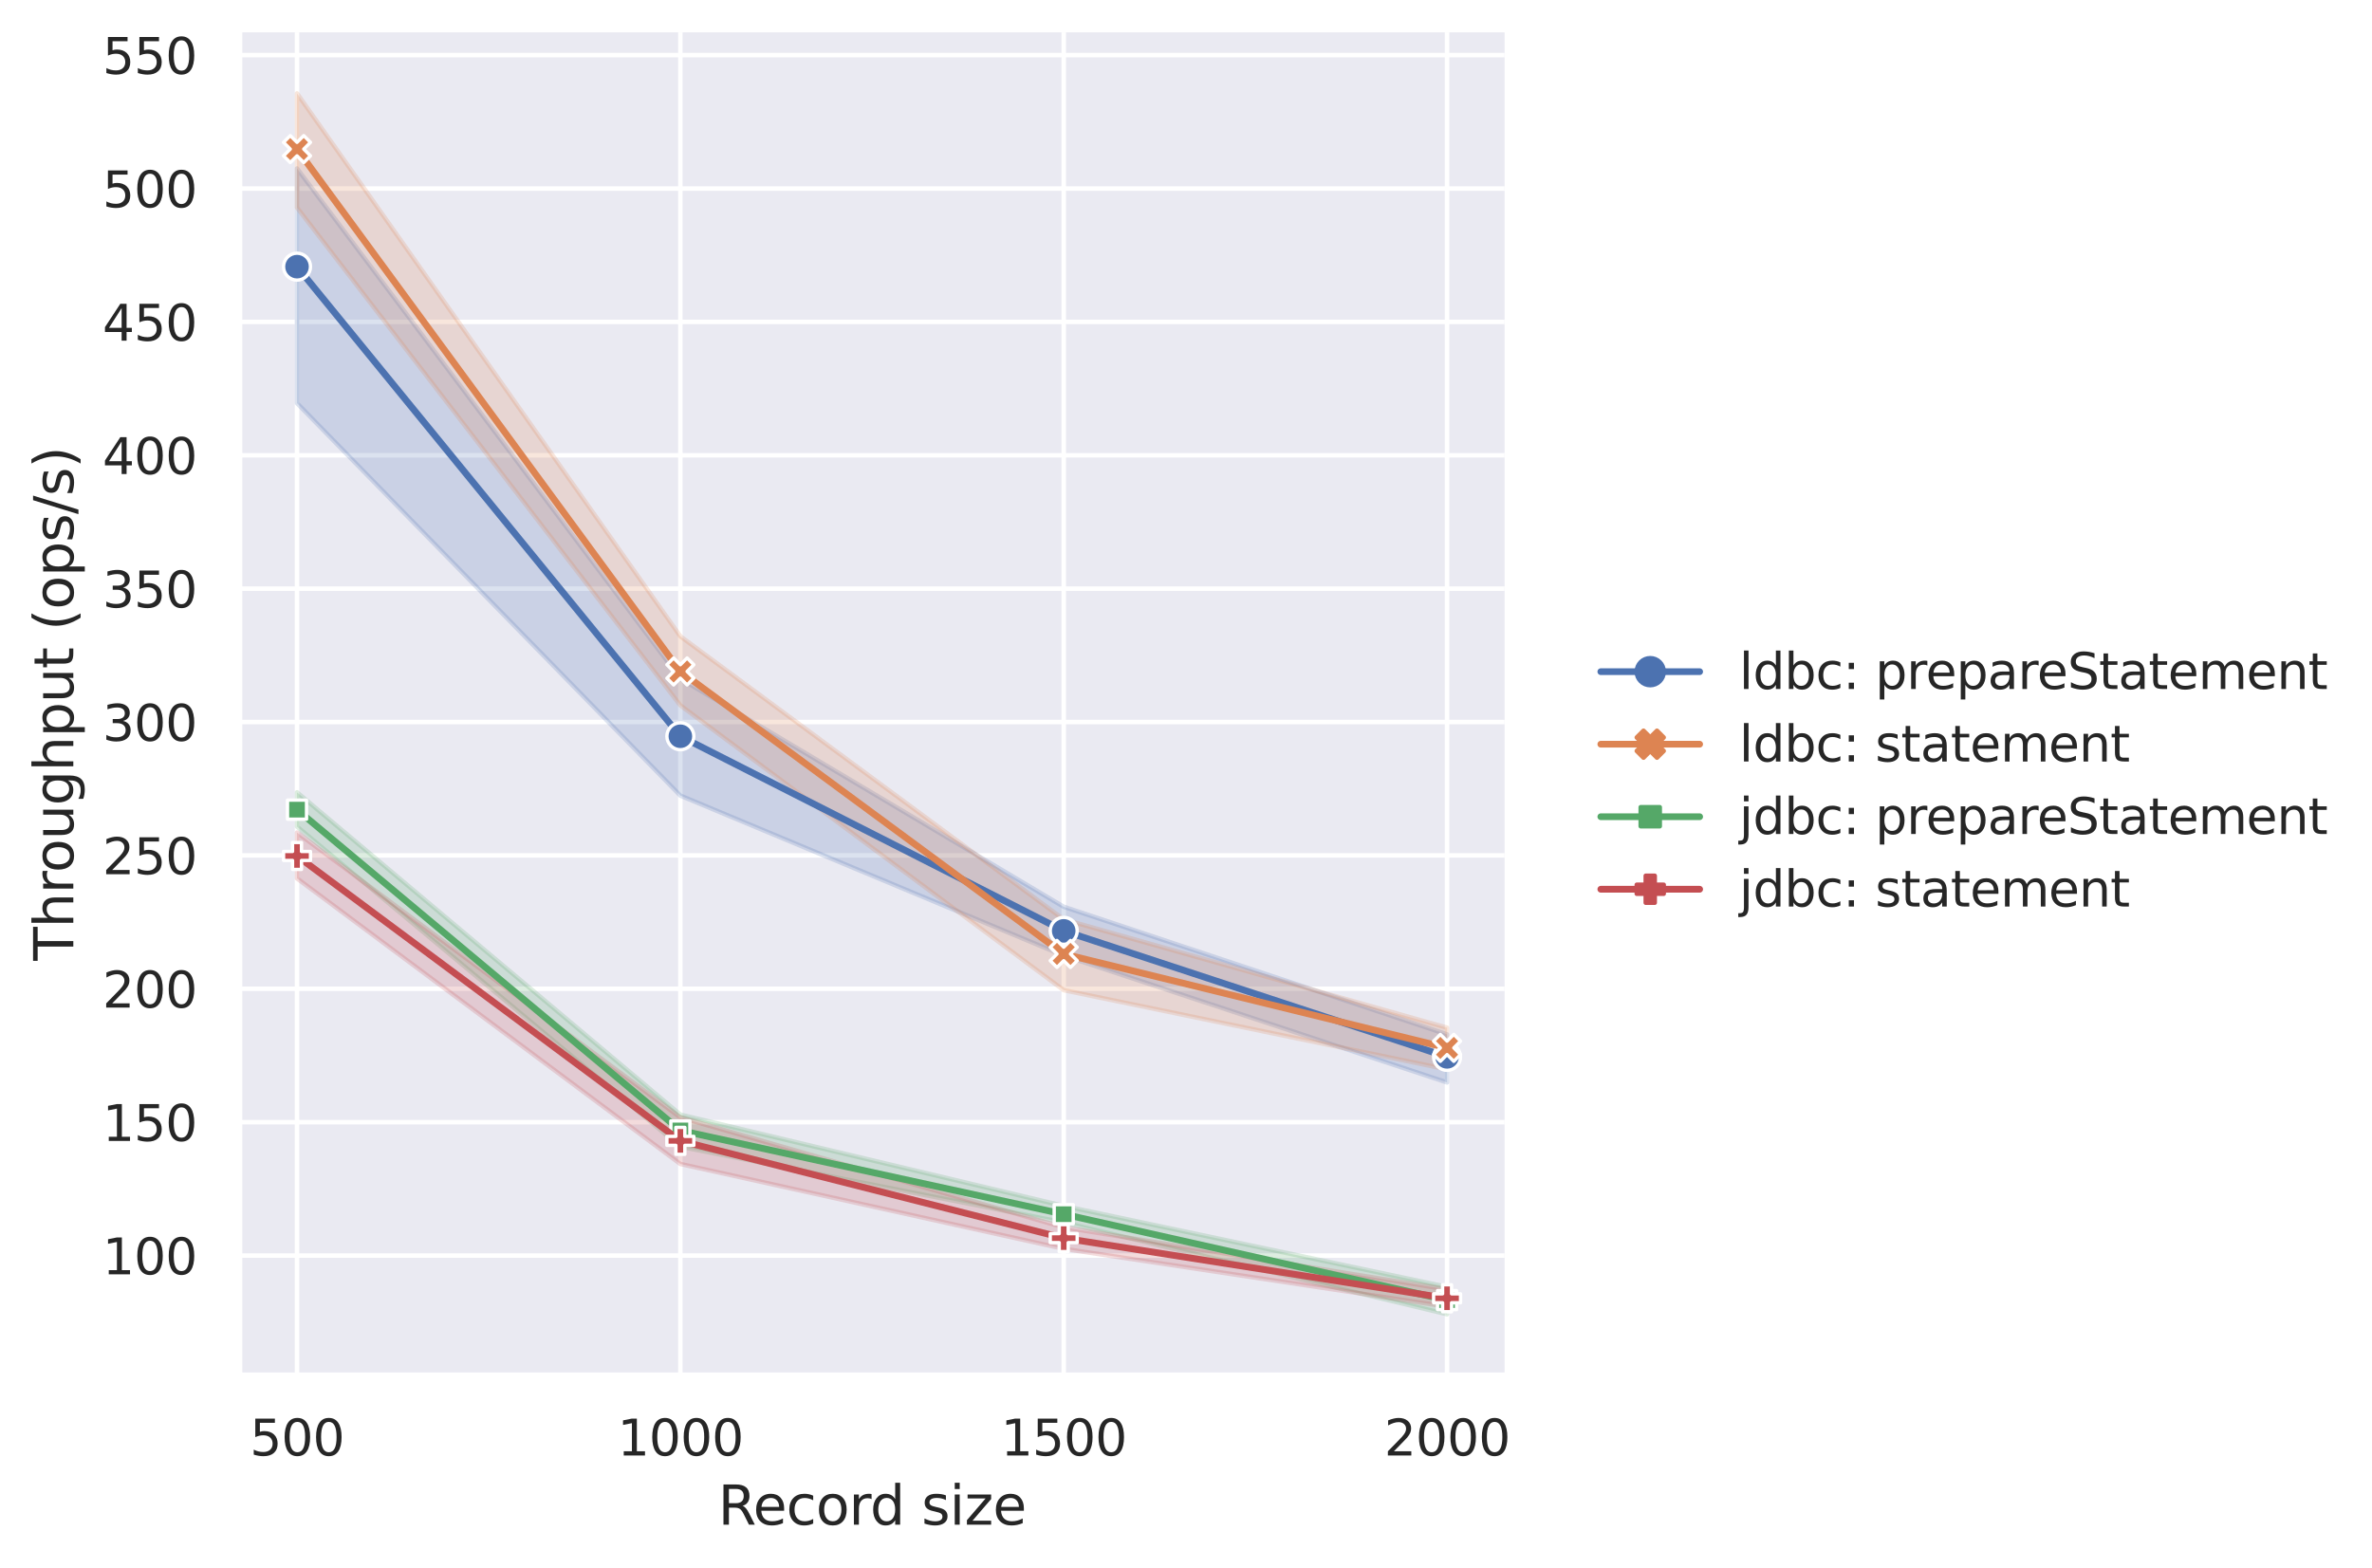 <?xml version="1.0" encoding="utf-8" standalone="no"?>
<!DOCTYPE svg PUBLIC "-//W3C//DTD SVG 1.1//EN"
  "http://www.w3.org/Graphics/SVG/1.1/DTD/svg11.dtd">
<svg xmlns:xlink="http://www.w3.org/1999/xlink" width="527.96pt" height="349.14pt" viewBox="0 0 527.96 349.14" xmlns="http://www.w3.org/2000/svg" version="1.1">
 <defs>
  <style type="text/css">*{stroke-linejoin: round; stroke-linecap: butt}</style>
 </defs>
 <g id="figure_1">
  <g id="patch_1">
   <path d="M 0 349.14 
L 527.96 349.14 
L 527.96 0 
L 0 0 
z
" style="fill: #ffffff"/>
  </g>
  <g id="axes_1">
   <g id="patch_2">
    <path d="M 53.31 306.18 
L 334.887 306.18 
L 334.887 7.2 
L 53.31 7.2 
z
" style="fill: #eaeaf2"/>
   </g>
   <g id="matplotlib.axis_1">
    <g id="xtick_1">
     <g id="line2d_1">
      <path d="M 66.109 306.18 
L 66.109 7.2 
" clip-path="url(#p0c33e443a7)" style="fill: none; stroke: #ffffff; stroke-linecap: round"/>
     </g>
     <g id="text_1">
      <!-- 500 -->
      <g style="fill: #262626" transform="translate(55.611 324.038) scale(0.11 -0.11)">
       <defs>
        <path id="DejaVuSans-35" d="M 691 4666 
L 3169 4666 
L 3169 4134 
L 1269 4134 
L 1269 2991 
Q 1406 3038 1543 3061 
Q 1681 3084 1819 3084 
Q 2600 3084 3056 2656 
Q 3513 2228 3513 1497 
Q 3513 744 3044 326 
Q 2575 -91 1722 -91 
Q 1428 -91 1123 -41 
Q 819 9 494 109 
L 494 744 
Q 775 591 1075 516 
Q 1375 441 1709 441 
Q 2250 441 2565 725 
Q 2881 1009 2881 1497 
Q 2881 1984 2565 2268 
Q 2250 2553 1709 2553 
Q 1456 2553 1204 2497 
Q 953 2441 691 2322 
L 691 4666 
z
" transform="scale(0.016)"/>
        <path id="DejaVuSans-30" d="M 2034 4250 
Q 1547 4250 1301 3770 
Q 1056 3291 1056 2328 
Q 1056 1369 1301 889 
Q 1547 409 2034 409 
Q 2525 409 2770 889 
Q 3016 1369 3016 2328 
Q 3016 3291 2770 3770 
Q 2525 4250 2034 4250 
z
M 2034 4750 
Q 2819 4750 3233 4129 
Q 3647 3509 3647 2328 
Q 3647 1150 3233 529 
Q 2819 -91 2034 -91 
Q 1250 -91 836 529 
Q 422 1150 422 2328 
Q 422 3509 836 4129 
Q 1250 4750 2034 4750 
z
" transform="scale(0.016)"/>
       </defs>
       <use xlink:href="#DejaVuSans-35"/>
       <use xlink:href="#DejaVuSans-30" transform="translate(63.623 0)"/>
       <use xlink:href="#DejaVuSans-30" transform="translate(127.246 0)"/>
      </g>
     </g>
    </g>
    <g id="xtick_2">
     <g id="line2d_2">
      <path d="M 151.435 306.18 
L 151.435 7.2 
" clip-path="url(#p0c33e443a7)" style="fill: none; stroke: #ffffff; stroke-linecap: round"/>
     </g>
     <g id="text_2">
      <!-- 1000 -->
      <g style="fill: #262626" transform="translate(137.438 324.038) scale(0.11 -0.11)">
       <defs>
        <path id="DejaVuSans-31" d="M 794 531 
L 1825 531 
L 1825 4091 
L 703 3866 
L 703 4441 
L 1819 4666 
L 2450 4666 
L 2450 531 
L 3481 531 
L 3481 0 
L 794 0 
L 794 531 
z
" transform="scale(0.016)"/>
       </defs>
       <use xlink:href="#DejaVuSans-31"/>
       <use xlink:href="#DejaVuSans-30" transform="translate(63.623 0)"/>
       <use xlink:href="#DejaVuSans-30" transform="translate(127.246 0)"/>
       <use xlink:href="#DejaVuSans-30" transform="translate(190.869 0)"/>
      </g>
     </g>
    </g>
    <g id="xtick_3">
     <g id="line2d_3">
      <path d="M 236.762 306.18 
L 236.762 7.2 
" clip-path="url(#p0c33e443a7)" style="fill: none; stroke: #ffffff; stroke-linecap: round"/>
     </g>
     <g id="text_3">
      <!-- 1500 -->
      <g style="fill: #262626" transform="translate(222.764 324.038) scale(0.11 -0.11)">
       <use xlink:href="#DejaVuSans-31"/>
       <use xlink:href="#DejaVuSans-35" transform="translate(63.623 0)"/>
       <use xlink:href="#DejaVuSans-30" transform="translate(127.246 0)"/>
       <use xlink:href="#DejaVuSans-30" transform="translate(190.869 0)"/>
      </g>
     </g>
    </g>
    <g id="xtick_4">
     <g id="line2d_4">
      <path d="M 322.088 306.18 
L 322.088 7.2 
" clip-path="url(#p0c33e443a7)" style="fill: none; stroke: #ffffff; stroke-linecap: round"/>
     </g>
     <g id="text_4">
      <!-- 2000 -->
      <g style="fill: #262626" transform="translate(308.091 324.038) scale(0.11 -0.11)">
       <defs>
        <path id="DejaVuSans-32" d="M 1228 531 
L 3431 531 
L 3431 0 
L 469 0 
L 469 531 
Q 828 903 1448 1529 
Q 2069 2156 2228 2338 
Q 2531 2678 2651 2914 
Q 2772 3150 2772 3378 
Q 2772 3750 2511 3984 
Q 2250 4219 1831 4219 
Q 1534 4219 1204 4116 
Q 875 4013 500 3803 
L 500 4441 
Q 881 4594 1212 4672 
Q 1544 4750 1819 4750 
Q 2544 4750 2975 4387 
Q 3406 4025 3406 3419 
Q 3406 3131 3298 2873 
Q 3191 2616 2906 2266 
Q 2828 2175 2409 1742 
Q 1991 1309 1228 531 
z
" transform="scale(0.016)"/>
       </defs>
       <use xlink:href="#DejaVuSans-32"/>
       <use xlink:href="#DejaVuSans-30" transform="translate(63.623 0)"/>
       <use xlink:href="#DejaVuSans-30" transform="translate(127.246 0)"/>
       <use xlink:href="#DejaVuSans-30" transform="translate(190.869 0)"/>
      </g>
     </g>
    </g>
    <g id="text_5">
     <!-- Record size -->
     <g style="fill: #262626" transform="translate(159.826 339.444) scale(0.12 -0.12)">
      <defs>
       <path id="DejaVuSans-52" d="M 2841 2188 
Q 3044 2119 3236 1894 
Q 3428 1669 3622 1275 
L 4263 0 
L 3584 0 
L 2988 1197 
Q 2756 1666 2539 1819 
Q 2322 1972 1947 1972 
L 1259 1972 
L 1259 0 
L 628 0 
L 628 4666 
L 2053 4666 
Q 2853 4666 3247 4331 
Q 3641 3997 3641 3322 
Q 3641 2881 3436 2590 
Q 3231 2300 2841 2188 
z
M 1259 4147 
L 1259 2491 
L 2053 2491 
Q 2509 2491 2742 2702 
Q 2975 2913 2975 3322 
Q 2975 3731 2742 3939 
Q 2509 4147 2053 4147 
L 1259 4147 
z
" transform="scale(0.016)"/>
       <path id="DejaVuSans-65" d="M 3597 1894 
L 3597 1613 
L 953 1613 
Q 991 1019 1311 708 
Q 1631 397 2203 397 
Q 2534 397 2845 478 
Q 3156 559 3463 722 
L 3463 178 
Q 3153 47 2828 -22 
Q 2503 -91 2169 -91 
Q 1331 -91 842 396 
Q 353 884 353 1716 
Q 353 2575 817 3079 
Q 1281 3584 2069 3584 
Q 2775 3584 3186 3129 
Q 3597 2675 3597 1894 
z
M 3022 2063 
Q 3016 2534 2758 2815 
Q 2500 3097 2075 3097 
Q 1594 3097 1305 2825 
Q 1016 2553 972 2059 
L 3022 2063 
z
" transform="scale(0.016)"/>
       <path id="DejaVuSans-63" d="M 3122 3366 
L 3122 2828 
Q 2878 2963 2633 3030 
Q 2388 3097 2138 3097 
Q 1578 3097 1268 2742 
Q 959 2388 959 1747 
Q 959 1106 1268 751 
Q 1578 397 2138 397 
Q 2388 397 2633 464 
Q 2878 531 3122 666 
L 3122 134 
Q 2881 22 2623 -34 
Q 2366 -91 2075 -91 
Q 1284 -91 818 406 
Q 353 903 353 1747 
Q 353 2603 823 3093 
Q 1294 3584 2113 3584 
Q 2378 3584 2631 3529 
Q 2884 3475 3122 3366 
z
" transform="scale(0.016)"/>
       <path id="DejaVuSans-6f" d="M 1959 3097 
Q 1497 3097 1228 2736 
Q 959 2375 959 1747 
Q 959 1119 1226 758 
Q 1494 397 1959 397 
Q 2419 397 2687 759 
Q 2956 1122 2956 1747 
Q 2956 2369 2687 2733 
Q 2419 3097 1959 3097 
z
M 1959 3584 
Q 2709 3584 3137 3096 
Q 3566 2609 3566 1747 
Q 3566 888 3137 398 
Q 2709 -91 1959 -91 
Q 1206 -91 779 398 
Q 353 888 353 1747 
Q 353 2609 779 3096 
Q 1206 3584 1959 3584 
z
" transform="scale(0.016)"/>
       <path id="DejaVuSans-72" d="M 2631 2963 
Q 2534 3019 2420 3045 
Q 2306 3072 2169 3072 
Q 1681 3072 1420 2755 
Q 1159 2438 1159 1844 
L 1159 0 
L 581 0 
L 581 3500 
L 1159 3500 
L 1159 2956 
Q 1341 3275 1631 3429 
Q 1922 3584 2338 3584 
Q 2397 3584 2469 3576 
Q 2541 3569 2628 3553 
L 2631 2963 
z
" transform="scale(0.016)"/>
       <path id="DejaVuSans-64" d="M 2906 2969 
L 2906 4863 
L 3481 4863 
L 3481 0 
L 2906 0 
L 2906 525 
Q 2725 213 2448 61 
Q 2172 -91 1784 -91 
Q 1150 -91 751 415 
Q 353 922 353 1747 
Q 353 2572 751 3078 
Q 1150 3584 1784 3584 
Q 2172 3584 2448 3432 
Q 2725 3281 2906 2969 
z
M 947 1747 
Q 947 1113 1208 752 
Q 1469 391 1925 391 
Q 2381 391 2643 752 
Q 2906 1113 2906 1747 
Q 2906 2381 2643 2742 
Q 2381 3103 1925 3103 
Q 1469 3103 1208 2742 
Q 947 2381 947 1747 
z
" transform="scale(0.016)"/>
       <path id="DejaVuSans-20" transform="scale(0.016)"/>
       <path id="DejaVuSans-73" d="M 2834 3397 
L 2834 2853 
Q 2591 2978 2328 3040 
Q 2066 3103 1784 3103 
Q 1356 3103 1142 2972 
Q 928 2841 928 2578 
Q 928 2378 1081 2264 
Q 1234 2150 1697 2047 
L 1894 2003 
Q 2506 1872 2764 1633 
Q 3022 1394 3022 966 
Q 3022 478 2636 193 
Q 2250 -91 1575 -91 
Q 1294 -91 989 -36 
Q 684 19 347 128 
L 347 722 
Q 666 556 975 473 
Q 1284 391 1588 391 
Q 1994 391 2212 530 
Q 2431 669 2431 922 
Q 2431 1156 2273 1281 
Q 2116 1406 1581 1522 
L 1381 1569 
Q 847 1681 609 1914 
Q 372 2147 372 2553 
Q 372 3047 722 3315 
Q 1072 3584 1716 3584 
Q 2034 3584 2315 3537 
Q 2597 3491 2834 3397 
z
" transform="scale(0.016)"/>
       <path id="DejaVuSans-69" d="M 603 3500 
L 1178 3500 
L 1178 0 
L 603 0 
L 603 3500 
z
M 603 4863 
L 1178 4863 
L 1178 4134 
L 603 4134 
L 603 4863 
z
" transform="scale(0.016)"/>
       <path id="DejaVuSans-7a" d="M 353 3500 
L 3084 3500 
L 3084 2975 
L 922 459 
L 3084 459 
L 3084 0 
L 275 0 
L 275 525 
L 2438 3041 
L 353 3041 
L 353 3500 
z
" transform="scale(0.016)"/>
      </defs>
      <use xlink:href="#DejaVuSans-52"/>
      <use xlink:href="#DejaVuSans-65" transform="translate(64.982 0)"/>
      <use xlink:href="#DejaVuSans-63" transform="translate(126.506 0)"/>
      <use xlink:href="#DejaVuSans-6f" transform="translate(181.486 0)"/>
      <use xlink:href="#DejaVuSans-72" transform="translate(242.668 0)"/>
      <use xlink:href="#DejaVuSans-64" transform="translate(282.031 0)"/>
      <use xlink:href="#DejaVuSans-20" transform="translate(345.508 0)"/>
      <use xlink:href="#DejaVuSans-73" transform="translate(377.295 0)"/>
      <use xlink:href="#DejaVuSans-69" transform="translate(429.395 0)"/>
      <use xlink:href="#DejaVuSans-7a" transform="translate(457.178 0)"/>
      <use xlink:href="#DejaVuSans-65" transform="translate(509.668 0)"/>
     </g>
    </g>
   </g>
   <g id="matplotlib.axis_2">
    <g id="ytick_1">
     <g id="line2d_5">
      <path d="M 53.31 279.528 
L 334.887 279.528 
" clip-path="url(#p0c33e443a7)" style="fill: none; stroke: #ffffff; stroke-linecap: round"/>
     </g>
     <g id="text_6">
      <!-- 100 -->
      <g style="fill: #262626" transform="translate(22.814 283.707) scale(0.11 -0.11)">
       <use xlink:href="#DejaVuSans-31"/>
       <use xlink:href="#DejaVuSans-30" transform="translate(63.623 0)"/>
       <use xlink:href="#DejaVuSans-30" transform="translate(127.246 0)"/>
      </g>
     </g>
    </g>
    <g id="ytick_2">
     <g id="line2d_6">
      <path d="M 53.31 249.833 
L 334.887 249.833 
" clip-path="url(#p0c33e443a7)" style="fill: none; stroke: #ffffff; stroke-linecap: round"/>
     </g>
     <g id="text_7">
      <!-- 150 -->
      <g style="fill: #262626" transform="translate(22.814 254.012) scale(0.11 -0.11)">
       <use xlink:href="#DejaVuSans-31"/>
       <use xlink:href="#DejaVuSans-35" transform="translate(63.623 0)"/>
       <use xlink:href="#DejaVuSans-30" transform="translate(127.246 0)"/>
      </g>
     </g>
    </g>
    <g id="ytick_3">
     <g id="line2d_7">
      <path d="M 53.31 220.138 
L 334.887 220.138 
" clip-path="url(#p0c33e443a7)" style="fill: none; stroke: #ffffff; stroke-linecap: round"/>
     </g>
     <g id="text_8">
      <!-- 200 -->
      <g style="fill: #262626" transform="translate(22.814 224.318) scale(0.11 -0.11)">
       <use xlink:href="#DejaVuSans-32"/>
       <use xlink:href="#DejaVuSans-30" transform="translate(63.623 0)"/>
       <use xlink:href="#DejaVuSans-30" transform="translate(127.246 0)"/>
      </g>
     </g>
    </g>
    <g id="ytick_4">
     <g id="line2d_8">
      <path d="M 53.31 190.444 
L 334.887 190.444 
" clip-path="url(#p0c33e443a7)" style="fill: none; stroke: #ffffff; stroke-linecap: round"/>
     </g>
     <g id="text_9">
      <!-- 250 -->
      <g style="fill: #262626" transform="translate(22.814 194.623) scale(0.11 -0.11)">
       <use xlink:href="#DejaVuSans-32"/>
       <use xlink:href="#DejaVuSans-35" transform="translate(63.623 0)"/>
       <use xlink:href="#DejaVuSans-30" transform="translate(127.246 0)"/>
      </g>
     </g>
    </g>
    <g id="ytick_5">
     <g id="line2d_9">
      <path d="M 53.31 160.749 
L 334.887 160.749 
" clip-path="url(#p0c33e443a7)" style="fill: none; stroke: #ffffff; stroke-linecap: round"/>
     </g>
     <g id="text_10">
      <!-- 300 -->
      <g style="fill: #262626" transform="translate(22.814 164.928) scale(0.11 -0.11)">
       <defs>
        <path id="DejaVuSans-33" d="M 2597 2516 
Q 3050 2419 3304 2112 
Q 3559 1806 3559 1356 
Q 3559 666 3084 287 
Q 2609 -91 1734 -91 
Q 1441 -91 1130 -33 
Q 819 25 488 141 
L 488 750 
Q 750 597 1062 519 
Q 1375 441 1716 441 
Q 2309 441 2620 675 
Q 2931 909 2931 1356 
Q 2931 1769 2642 2001 
Q 2353 2234 1838 2234 
L 1294 2234 
L 1294 2753 
L 1863 2753 
Q 2328 2753 2575 2939 
Q 2822 3125 2822 3475 
Q 2822 3834 2567 4026 
Q 2313 4219 1838 4219 
Q 1578 4219 1281 4162 
Q 984 4106 628 3988 
L 628 4550 
Q 988 4650 1302 4700 
Q 1616 4750 1894 4750 
Q 2613 4750 3031 4423 
Q 3450 4097 3450 3541 
Q 3450 3153 3228 2886 
Q 3006 2619 2597 2516 
z
" transform="scale(0.016)"/>
       </defs>
       <use xlink:href="#DejaVuSans-33"/>
       <use xlink:href="#DejaVuSans-30" transform="translate(63.623 0)"/>
       <use xlink:href="#DejaVuSans-30" transform="translate(127.246 0)"/>
      </g>
     </g>
    </g>
    <g id="ytick_6">
     <g id="line2d_10">
      <path d="M 53.31 131.054 
L 334.887 131.054 
" clip-path="url(#p0c33e443a7)" style="fill: none; stroke: #ffffff; stroke-linecap: round"/>
     </g>
     <g id="text_11">
      <!-- 350 -->
      <g style="fill: #262626" transform="translate(22.814 135.234) scale(0.11 -0.11)">
       <use xlink:href="#DejaVuSans-33"/>
       <use xlink:href="#DejaVuSans-35" transform="translate(63.623 0)"/>
       <use xlink:href="#DejaVuSans-30" transform="translate(127.246 0)"/>
      </g>
     </g>
    </g>
    <g id="ytick_7">
     <g id="line2d_11">
      <path d="M 53.31 101.36 
L 334.887 101.36 
" clip-path="url(#p0c33e443a7)" style="fill: none; stroke: #ffffff; stroke-linecap: round"/>
     </g>
     <g id="text_12">
      <!-- 400 -->
      <g style="fill: #262626" transform="translate(22.814 105.539) scale(0.11 -0.11)">
       <defs>
        <path id="DejaVuSans-34" d="M 2419 4116 
L 825 1625 
L 2419 1625 
L 2419 4116 
z
M 2253 4666 
L 3047 4666 
L 3047 1625 
L 3713 1625 
L 3713 1100 
L 3047 1100 
L 3047 0 
L 2419 0 
L 2419 1100 
L 313 1100 
L 313 1709 
L 2253 4666 
z
" transform="scale(0.016)"/>
       </defs>
       <use xlink:href="#DejaVuSans-34"/>
       <use xlink:href="#DejaVuSans-30" transform="translate(63.623 0)"/>
       <use xlink:href="#DejaVuSans-30" transform="translate(127.246 0)"/>
      </g>
     </g>
    </g>
    <g id="ytick_8">
     <g id="line2d_12">
      <path d="M 53.31 71.665 
L 334.887 71.665 
" clip-path="url(#p0c33e443a7)" style="fill: none; stroke: #ffffff; stroke-linecap: round"/>
     </g>
     <g id="text_13">
      <!-- 450 -->
      <g style="fill: #262626" transform="translate(22.814 75.844) scale(0.11 -0.11)">
       <use xlink:href="#DejaVuSans-34"/>
       <use xlink:href="#DejaVuSans-35" transform="translate(63.623 0)"/>
       <use xlink:href="#DejaVuSans-30" transform="translate(127.246 0)"/>
      </g>
     </g>
    </g>
    <g id="ytick_9">
     <g id="line2d_13">
      <path d="M 53.31 41.971 
L 334.887 41.971 
" clip-path="url(#p0c33e443a7)" style="fill: none; stroke: #ffffff; stroke-linecap: round"/>
     </g>
     <g id="text_14">
      <!-- 500 -->
      <g style="fill: #262626" transform="translate(22.814 46.15) scale(0.11 -0.11)">
       <use xlink:href="#DejaVuSans-35"/>
       <use xlink:href="#DejaVuSans-30" transform="translate(63.623 0)"/>
       <use xlink:href="#DejaVuSans-30" transform="translate(127.246 0)"/>
      </g>
     </g>
    </g>
    <g id="ytick_10">
     <g id="line2d_14">
      <path d="M 53.31 12.276 
L 334.887 12.276 
" clip-path="url(#p0c33e443a7)" style="fill: none; stroke: #ffffff; stroke-linecap: round"/>
     </g>
     <g id="text_15">
      <!-- 550 -->
      <g style="fill: #262626" transform="translate(22.814 16.455) scale(0.11 -0.11)">
       <use xlink:href="#DejaVuSans-35"/>
       <use xlink:href="#DejaVuSans-35" transform="translate(63.623 0)"/>
       <use xlink:href="#DejaVuSans-30" transform="translate(127.246 0)"/>
      </g>
     </g>
    </g>
    <g id="text_16">
     <!-- Throughput (ops/s) -->
     <g style="fill: #262626" transform="translate(16.318 213.879) rotate(-90) scale(0.12 -0.12)">
      <defs>
       <path id="DejaVuSans-54" d="M -19 4666 
L 3928 4666 
L 3928 4134 
L 2272 4134 
L 2272 0 
L 1638 0 
L 1638 4134 
L -19 4134 
L -19 4666 
z
" transform="scale(0.016)"/>
       <path id="DejaVuSans-68" d="M 3513 2113 
L 3513 0 
L 2938 0 
L 2938 2094 
Q 2938 2591 2744 2837 
Q 2550 3084 2163 3084 
Q 1697 3084 1428 2787 
Q 1159 2491 1159 1978 
L 1159 0 
L 581 0 
L 581 4863 
L 1159 4863 
L 1159 2956 
Q 1366 3272 1645 3428 
Q 1925 3584 2291 3584 
Q 2894 3584 3203 3211 
Q 3513 2838 3513 2113 
z
" transform="scale(0.016)"/>
       <path id="DejaVuSans-75" d="M 544 1381 
L 544 3500 
L 1119 3500 
L 1119 1403 
Q 1119 906 1312 657 
Q 1506 409 1894 409 
Q 2359 409 2629 706 
Q 2900 1003 2900 1516 
L 2900 3500 
L 3475 3500 
L 3475 0 
L 2900 0 
L 2900 538 
Q 2691 219 2414 64 
Q 2138 -91 1772 -91 
Q 1169 -91 856 284 
Q 544 659 544 1381 
z
M 1991 3584 
L 1991 3584 
z
" transform="scale(0.016)"/>
       <path id="DejaVuSans-67" d="M 2906 1791 
Q 2906 2416 2648 2759 
Q 2391 3103 1925 3103 
Q 1463 3103 1205 2759 
Q 947 2416 947 1791 
Q 947 1169 1205 825 
Q 1463 481 1925 481 
Q 2391 481 2648 825 
Q 2906 1169 2906 1791 
z
M 3481 434 
Q 3481 -459 3084 -895 
Q 2688 -1331 1869 -1331 
Q 1566 -1331 1297 -1286 
Q 1028 -1241 775 -1147 
L 775 -588 
Q 1028 -725 1275 -790 
Q 1522 -856 1778 -856 
Q 2344 -856 2625 -561 
Q 2906 -266 2906 331 
L 2906 616 
Q 2728 306 2450 153 
Q 2172 0 1784 0 
Q 1141 0 747 490 
Q 353 981 353 1791 
Q 353 2603 747 3093 
Q 1141 3584 1784 3584 
Q 2172 3584 2450 3431 
Q 2728 3278 2906 2969 
L 2906 3500 
L 3481 3500 
L 3481 434 
z
" transform="scale(0.016)"/>
       <path id="DejaVuSans-70" d="M 1159 525 
L 1159 -1331 
L 581 -1331 
L 581 3500 
L 1159 3500 
L 1159 2969 
Q 1341 3281 1617 3432 
Q 1894 3584 2278 3584 
Q 2916 3584 3314 3078 
Q 3713 2572 3713 1747 
Q 3713 922 3314 415 
Q 2916 -91 2278 -91 
Q 1894 -91 1617 61 
Q 1341 213 1159 525 
z
M 3116 1747 
Q 3116 2381 2855 2742 
Q 2594 3103 2138 3103 
Q 1681 3103 1420 2742 
Q 1159 2381 1159 1747 
Q 1159 1113 1420 752 
Q 1681 391 2138 391 
Q 2594 391 2855 752 
Q 3116 1113 3116 1747 
z
" transform="scale(0.016)"/>
       <path id="DejaVuSans-74" d="M 1172 4494 
L 1172 3500 
L 2356 3500 
L 2356 3053 
L 1172 3053 
L 1172 1153 
Q 1172 725 1289 603 
Q 1406 481 1766 481 
L 2356 481 
L 2356 0 
L 1766 0 
Q 1100 0 847 248 
Q 594 497 594 1153 
L 594 3053 
L 172 3053 
L 172 3500 
L 594 3500 
L 594 4494 
L 1172 4494 
z
" transform="scale(0.016)"/>
       <path id="DejaVuSans-28" d="M 1984 4856 
Q 1566 4138 1362 3434 
Q 1159 2731 1159 2009 
Q 1159 1288 1364 580 
Q 1569 -128 1984 -844 
L 1484 -844 
Q 1016 -109 783 600 
Q 550 1309 550 2009 
Q 550 2706 781 3412 
Q 1013 4119 1484 4856 
L 1984 4856 
z
" transform="scale(0.016)"/>
       <path id="DejaVuSans-2f" d="M 1625 4666 
L 2156 4666 
L 531 -594 
L 0 -594 
L 1625 4666 
z
" transform="scale(0.016)"/>
       <path id="DejaVuSans-29" d="M 513 4856 
L 1013 4856 
Q 1481 4119 1714 3412 
Q 1947 2706 1947 2009 
Q 1947 1309 1714 600 
Q 1481 -109 1013 -844 
L 513 -844 
Q 928 -128 1133 580 
Q 1338 1288 1338 2009 
Q 1338 2731 1133 3434 
Q 928 4138 513 4856 
z
" transform="scale(0.016)"/>
      </defs>
      <use xlink:href="#DejaVuSans-54"/>
      <use xlink:href="#DejaVuSans-68" transform="translate(61.084 0)"/>
      <use xlink:href="#DejaVuSans-72" transform="translate(124.463 0)"/>
      <use xlink:href="#DejaVuSans-6f" transform="translate(163.326 0)"/>
      <use xlink:href="#DejaVuSans-75" transform="translate(224.508 0)"/>
      <use xlink:href="#DejaVuSans-67" transform="translate(287.887 0)"/>
      <use xlink:href="#DejaVuSans-68" transform="translate(351.363 0)"/>
      <use xlink:href="#DejaVuSans-70" transform="translate(414.742 0)"/>
      <use xlink:href="#DejaVuSans-75" transform="translate(478.219 0)"/>
      <use xlink:href="#DejaVuSans-74" transform="translate(541.598 0)"/>
      <use xlink:href="#DejaVuSans-20" transform="translate(580.807 0)"/>
      <use xlink:href="#DejaVuSans-28" transform="translate(612.594 0)"/>
      <use xlink:href="#DejaVuSans-6f" transform="translate(651.607 0)"/>
      <use xlink:href="#DejaVuSans-70" transform="translate(712.789 0)"/>
      <use xlink:href="#DejaVuSans-73" transform="translate(776.266 0)"/>
      <use xlink:href="#DejaVuSans-2f" transform="translate(828.365 0)"/>
      <use xlink:href="#DejaVuSans-73" transform="translate(862.057 0)"/>
      <use xlink:href="#DejaVuSans-29" transform="translate(914.156 0)"/>
     </g>
    </g>
   </g>
   <g id="FillBetweenPolyCollection_1">
    <defs>
     <path id="mf1f9d28ac5" d="M 66.109 -311.638 
L 66.109 -259.378 
L 151.435 -172.009 
L 236.762 -136.381 
L 322.088 -108.152 
L 322.088 -118.861 
L 322.088 -118.861 
L 236.762 -147.263 
L 151.435 -198.037 
L 66.109 -311.638 
z
" style="stroke: #4c72b0; stroke-opacity: 0.2"/>
    </defs>
    <g clip-path="url(#p0c33e443a7)">
     <use xlink:href="#mf1f9d28ac5" x="0" y="349.14" style="fill: #4c72b0; fill-opacity: 0.2; stroke: #4c72b0; stroke-opacity: 0.2"/>
    </g>
   </g>
   <g id="FillBetweenPolyCollection_2">
    <defs>
     <path id="m4df8d7036a" d="M 66.109 -328.35 
L 66.109 -302.922 
L 151.435 -192.1 
L 236.762 -128.698 
L 322.088 -111.066 
L 322.088 -120.342 
L 322.088 -120.342 
L 236.762 -144.45 
L 151.435 -207.476 
L 66.109 -328.35 
z
" style="stroke: #dd8452; stroke-opacity: 0.2"/>
    </defs>
    <g clip-path="url(#p0c33e443a7)">
     <use xlink:href="#m4df8d7036a" x="0" y="349.14" style="fill: #dd8452; fill-opacity: 0.2; stroke: #dd8452; stroke-opacity: 0.2"/>
    </g>
   </g>
   <g id="FillBetweenPolyCollection_3">
    <defs>
     <path id="m033d7ae2ac" d="M 66.109 -172.741 
L 66.109 -165.106 
L 151.435 -93.846 
L 236.762 -76.979 
L 322.088 -56.55 
L 322.088 -62.635 
L 322.088 -62.635 
L 236.762 -80.66 
L 151.435 -100.99 
L 66.109 -172.741 
z
" style="stroke: #55a868; stroke-opacity: 0.2"/>
    </defs>
    <g clip-path="url(#p0c33e443a7)">
     <use xlink:href="#m033d7ae2ac" x="0" y="349.14" style="fill: #55a868; fill-opacity: 0.2; stroke: #55a868; stroke-opacity: 0.2"/>
    </g>
   </g>
   <g id="FillBetweenPolyCollection_4">
    <defs>
     <path id="m9f3eae7b02" d="M 66.109 -163.78 
L 66.109 -153.575 
L 151.435 -90 
L 236.762 -71.116 
L 322.088 -58.256 
L 322.088 -62.068 
L 322.088 -62.068 
L 236.762 -75.892 
L 151.435 -100.351 
L 66.109 -163.78 
z
" style="stroke: #c44e52; stroke-opacity: 0.2"/>
    </defs>
    <g clip-path="url(#p0c33e443a7)">
     <use xlink:href="#m9f3eae7b02" x="0" y="349.14" style="fill: #c44e52; fill-opacity: 0.2; stroke: #c44e52; stroke-opacity: 0.2"/>
    </g>
   </g>
   <g id="line2d_15">
    <path d="M 66.109 59.365 
L 151.435 163.914 
L 236.762 207.239 
L 322.088 235.293 
" clip-path="url(#p0c33e443a7)" style="fill: none; stroke: #4c72b0; stroke-width: 1.5; stroke-linecap: round"/>
    <defs>
     <path id="m8cd9ef5868" d="M 0 3 
C 0.796 3 1.559 2.684 2.121 2.121 
C 2.684 1.559 3 0.796 3 0 
C 3 -0.796 2.684 -1.559 2.121 -2.121 
C 1.559 -2.684 0.796 -3 0 -3 
C -0.796 -3 -1.559 -2.684 -2.121 -2.121 
C -2.684 -1.559 -3 -0.796 -3 0 
C -3 0.796 -2.684 1.559 -2.121 2.121 
C -1.559 2.684 -0.796 3 0 3 
z
" style="stroke: #ffffff; stroke-width: 0.75"/>
    </defs>
    <g clip-path="url(#p0c33e443a7)">
     <use xlink:href="#m8cd9ef5868" x="66.109" y="59.365" style="fill: #4c72b0; stroke: #ffffff; stroke-width: 0.75"/>
     <use xlink:href="#m8cd9ef5868" x="151.435" y="163.914" style="fill: #4c72b0; stroke: #ffffff; stroke-width: 0.75"/>
     <use xlink:href="#m8cd9ef5868" x="236.762" y="207.239" style="fill: #4c72b0; stroke: #ffffff; stroke-width: 0.75"/>
     <use xlink:href="#m8cd9ef5868" x="322.088" y="235.293" style="fill: #4c72b0; stroke: #ffffff; stroke-width: 0.75"/>
    </g>
   </g>
   <g id="line2d_16">
    <path d="M 66.109 33.193 
L 151.435 149.487 
L 236.762 212.376 
L 322.088 233.288 
" clip-path="url(#p0c33e443a7)" style="fill: none; stroke: #dd8452; stroke-width: 1.5; stroke-linecap: round"/>
    <defs>
     <path id="m5ba98302e7" d="M -1.5 3 
L 0 1.5 
L 1.5 3 
L 3 1.5 
L 1.5 0 
L 3 -1.5 
L 1.5 -3 
L 0 -1.5 
L -1.5 -3 
L -3 -1.5 
L -1.5 0 
L -3 1.5 
z
" style="stroke: #ffffff; stroke-width: 0.75; stroke-linejoin: miter"/>
    </defs>
    <g clip-path="url(#p0c33e443a7)">
     <use xlink:href="#m5ba98302e7" x="66.109" y="33.193" style="fill: #dd8452; stroke: #ffffff; stroke-width: 0.75; stroke-linejoin: miter"/>
     <use xlink:href="#m5ba98302e7" x="151.435" y="149.487" style="fill: #dd8452; stroke: #ffffff; stroke-width: 0.75; stroke-linejoin: miter"/>
     <use xlink:href="#m5ba98302e7" x="236.762" y="212.376" style="fill: #dd8452; stroke: #ffffff; stroke-width: 0.75; stroke-linejoin: miter"/>
     <use xlink:href="#m5ba98302e7" x="322.088" y="233.288" style="fill: #dd8452; stroke: #ffffff; stroke-width: 0.75; stroke-linejoin: miter"/>
    </g>
   </g>
   <g id="line2d_17">
    <path d="M 66.109 180.256 
L 151.435 251.674 
L 236.762 270.316 
L 322.088 289.443 
" clip-path="url(#p0c33e443a7)" style="fill: none; stroke: #55a868; stroke-width: 1.5; stroke-linecap: round"/>
    <defs>
     <path id="m483430e5f6" d="M -2.121 -2.121 
L -2.121 2.121 
L 2.121 2.121 
L 2.121 -2.121 
z
" style="stroke: #ffffff; stroke-width: 0.75; stroke-linejoin: miter"/>
    </defs>
    <g clip-path="url(#p0c33e443a7)">
     <use xlink:href="#m483430e5f6" x="66.109" y="180.256" style="fill: #55a868; stroke: #ffffff; stroke-width: 0.75; stroke-linejoin: miter"/>
     <use xlink:href="#m483430e5f6" x="151.435" y="251.674" style="fill: #55a868; stroke: #ffffff; stroke-width: 0.75; stroke-linejoin: miter"/>
     <use xlink:href="#m483430e5f6" x="236.762" y="270.316" style="fill: #55a868; stroke: #ffffff; stroke-width: 0.75; stroke-linejoin: miter"/>
     <use xlink:href="#m483430e5f6" x="322.088" y="289.443" style="fill: #55a868; stroke: #ffffff; stroke-width: 0.75; stroke-linejoin: miter"/>
    </g>
   </g>
   <g id="line2d_18">
    <path d="M 66.109 190.564 
L 151.435 253.994 
L 236.762 275.644 
L 322.088 289.039 
" clip-path="url(#p0c33e443a7)" style="fill: none; stroke: #c44e52; stroke-width: 1.5; stroke-linecap: round"/>
    <defs>
     <path id="m09ce3a9e1d" d="M -1 3 
L 1 3 
L 1 1 
L 3 1 
L 3 -1 
L 1 -1 
L 1 -3 
L -1 -3 
L -1 -1 
L -3 -1 
L -3 1 
L -1 1 
z
" style="stroke: #ffffff; stroke-width: 0.75; stroke-linejoin: miter"/>
    </defs>
    <g clip-path="url(#p0c33e443a7)">
     <use xlink:href="#m09ce3a9e1d" x="66.109" y="190.564" style="fill: #c44e52; stroke: #ffffff; stroke-width: 0.75; stroke-linejoin: miter"/>
     <use xlink:href="#m09ce3a9e1d" x="151.435" y="253.994" style="fill: #c44e52; stroke: #ffffff; stroke-width: 0.75; stroke-linejoin: miter"/>
     <use xlink:href="#m09ce3a9e1d" x="236.762" y="275.644" style="fill: #c44e52; stroke: #ffffff; stroke-width: 0.75; stroke-linejoin: miter"/>
     <use xlink:href="#m09ce3a9e1d" x="322.088" y="289.039" style="fill: #c44e52; stroke: #ffffff; stroke-width: 0.75; stroke-linejoin: miter"/>
    </g>
   </g>
   <g id="line2d_19"/>
   <g id="line2d_20"/>
   <g id="line2d_21"/>
   <g id="line2d_22"/>
   <g id="patch_3">
    <path d="M 53.31 306.18 
L 53.31 7.2 
" style="fill: none; stroke: #ffffff; stroke-width: 1.25; stroke-linejoin: miter; stroke-linecap: square"/>
   </g>
   <g id="patch_4">
    <path d="M 53.31 306.18 
L 334.887 306.18 
" style="fill: none; stroke: #ffffff; stroke-width: 1.25; stroke-linejoin: miter; stroke-linecap: square"/>
   </g>
  </g>
  <g id="legend_1">
   <g id="line2d_23">
    <path d="M 356.31 149.536 
L 367.31 149.536 
L 378.31 149.536 
" style="fill: none; stroke: #4c72b0; stroke-width: 1.5; stroke-linecap: round"/>
    <defs>
     <path id="m0e6a5cd881" d="M 0 3 
C 0.796 3 1.559 2.684 2.121 2.121 
C 2.684 1.559 3 0.796 3 0 
C 3 -0.796 2.684 -1.559 2.121 -2.121 
C 1.559 -2.684 0.796 -3 0 -3 
C -0.796 -3 -1.559 -2.684 -2.121 -2.121 
C -2.684 -1.559 -3 -0.796 -3 0 
C -3 0.796 -2.684 1.559 -2.121 2.121 
C -1.559 2.684 -0.796 3 0 3 
z
" style="stroke: #4c72b0"/>
    </defs>
    <g>
     <use xlink:href="#m0e6a5cd881" x="367.31" y="149.536" style="fill: #4c72b0; stroke: #4c72b0"/>
    </g>
   </g>
   <g id="text_17">
    <!-- ldbc: prepareStatement -->
    <g style="fill: #262626" transform="translate(387.11 153.386) scale(0.11 -0.11)">
     <defs>
      <path id="DejaVuSans-6c" d="M 603 4863 
L 1178 4863 
L 1178 0 
L 603 0 
L 603 4863 
z
" transform="scale(0.016)"/>
      <path id="DejaVuSans-62" d="M 3116 1747 
Q 3116 2381 2855 2742 
Q 2594 3103 2138 3103 
Q 1681 3103 1420 2742 
Q 1159 2381 1159 1747 
Q 1159 1113 1420 752 
Q 1681 391 2138 391 
Q 2594 391 2855 752 
Q 3116 1113 3116 1747 
z
M 1159 2969 
Q 1341 3281 1617 3432 
Q 1894 3584 2278 3584 
Q 2916 3584 3314 3078 
Q 3713 2572 3713 1747 
Q 3713 922 3314 415 
Q 2916 -91 2278 -91 
Q 1894 -91 1617 61 
Q 1341 213 1159 525 
L 1159 0 
L 581 0 
L 581 4863 
L 1159 4863 
L 1159 2969 
z
" transform="scale(0.016)"/>
      <path id="DejaVuSans-3a" d="M 750 794 
L 1409 794 
L 1409 0 
L 750 0 
L 750 794 
z
M 750 3309 
L 1409 3309 
L 1409 2516 
L 750 2516 
L 750 3309 
z
" transform="scale(0.016)"/>
      <path id="DejaVuSans-61" d="M 2194 1759 
Q 1497 1759 1228 1600 
Q 959 1441 959 1056 
Q 959 750 1161 570 
Q 1363 391 1709 391 
Q 2188 391 2477 730 
Q 2766 1069 2766 1631 
L 2766 1759 
L 2194 1759 
z
M 3341 1997 
L 3341 0 
L 2766 0 
L 2766 531 
Q 2569 213 2275 61 
Q 1981 -91 1556 -91 
Q 1019 -91 701 211 
Q 384 513 384 1019 
Q 384 1609 779 1909 
Q 1175 2209 1959 2209 
L 2766 2209 
L 2766 2266 
Q 2766 2663 2505 2880 
Q 2244 3097 1772 3097 
Q 1472 3097 1187 3025 
Q 903 2953 641 2809 
L 641 3341 
Q 956 3463 1253 3523 
Q 1550 3584 1831 3584 
Q 2591 3584 2966 3190 
Q 3341 2797 3341 1997 
z
" transform="scale(0.016)"/>
      <path id="DejaVuSans-53" d="M 3425 4513 
L 3425 3897 
Q 3066 4069 2747 4153 
Q 2428 4238 2131 4238 
Q 1616 4238 1336 4038 
Q 1056 3838 1056 3469 
Q 1056 3159 1242 3001 
Q 1428 2844 1947 2747 
L 2328 2669 
Q 3034 2534 3370 2195 
Q 3706 1856 3706 1288 
Q 3706 609 3251 259 
Q 2797 -91 1919 -91 
Q 1588 -91 1214 -16 
Q 841 59 441 206 
L 441 856 
Q 825 641 1194 531 
Q 1563 422 1919 422 
Q 2459 422 2753 634 
Q 3047 847 3047 1241 
Q 3047 1584 2836 1778 
Q 2625 1972 2144 2069 
L 1759 2144 
Q 1053 2284 737 2584 
Q 422 2884 422 3419 
Q 422 4038 858 4394 
Q 1294 4750 2059 4750 
Q 2388 4750 2728 4690 
Q 3069 4631 3425 4513 
z
" transform="scale(0.016)"/>
      <path id="DejaVuSans-6d" d="M 3328 2828 
Q 3544 3216 3844 3400 
Q 4144 3584 4550 3584 
Q 5097 3584 5394 3201 
Q 5691 2819 5691 2113 
L 5691 0 
L 5113 0 
L 5113 2094 
Q 5113 2597 4934 2840 
Q 4756 3084 4391 3084 
Q 3944 3084 3684 2787 
Q 3425 2491 3425 1978 
L 3425 0 
L 2847 0 
L 2847 2094 
Q 2847 2600 2669 2842 
Q 2491 3084 2119 3084 
Q 1678 3084 1418 2786 
Q 1159 2488 1159 1978 
L 1159 0 
L 581 0 
L 581 3500 
L 1159 3500 
L 1159 2956 
Q 1356 3278 1631 3431 
Q 1906 3584 2284 3584 
Q 2666 3584 2933 3390 
Q 3200 3197 3328 2828 
z
" transform="scale(0.016)"/>
      <path id="DejaVuSans-6e" d="M 3513 2113 
L 3513 0 
L 2938 0 
L 2938 2094 
Q 2938 2591 2744 2837 
Q 2550 3084 2163 3084 
Q 1697 3084 1428 2787 
Q 1159 2491 1159 1978 
L 1159 0 
L 581 0 
L 581 3500 
L 1159 3500 
L 1159 2956 
Q 1366 3272 1645 3428 
Q 1925 3584 2291 3584 
Q 2894 3584 3203 3211 
Q 3513 2838 3513 2113 
z
" transform="scale(0.016)"/>
     </defs>
     <use xlink:href="#DejaVuSans-6c"/>
     <use xlink:href="#DejaVuSans-64" transform="translate(27.783 0)"/>
     <use xlink:href="#DejaVuSans-62" transform="translate(91.26 0)"/>
     <use xlink:href="#DejaVuSans-63" transform="translate(154.736 0)"/>
     <use xlink:href="#DejaVuSans-3a" transform="translate(209.717 0)"/>
     <use xlink:href="#DejaVuSans-20" transform="translate(243.408 0)"/>
     <use xlink:href="#DejaVuSans-70" transform="translate(275.195 0)"/>
     <use xlink:href="#DejaVuSans-72" transform="translate(338.672 0)"/>
     <use xlink:href="#DejaVuSans-65" transform="translate(377.535 0)"/>
     <use xlink:href="#DejaVuSans-70" transform="translate(439.059 0)"/>
     <use xlink:href="#DejaVuSans-61" transform="translate(502.535 0)"/>
     <use xlink:href="#DejaVuSans-72" transform="translate(563.814 0)"/>
     <use xlink:href="#DejaVuSans-65" transform="translate(602.678 0)"/>
     <use xlink:href="#DejaVuSans-53" transform="translate(664.201 0)"/>
     <use xlink:href="#DejaVuSans-74" transform="translate(727.678 0)"/>
     <use xlink:href="#DejaVuSans-61" transform="translate(766.887 0)"/>
     <use xlink:href="#DejaVuSans-74" transform="translate(828.166 0)"/>
     <use xlink:href="#DejaVuSans-65" transform="translate(867.375 0)"/>
     <use xlink:href="#DejaVuSans-6d" transform="translate(928.898 0)"/>
     <use xlink:href="#DejaVuSans-65" transform="translate(1026.311 0)"/>
     <use xlink:href="#DejaVuSans-6e" transform="translate(1087.834 0)"/>
     <use xlink:href="#DejaVuSans-74" transform="translate(1151.213 0)"/>
    </g>
   </g>
   <g id="line2d_24">
    <path d="M 356.31 165.682 
L 367.31 165.682 
L 378.31 165.682 
" style="fill: none; stroke: #dd8452; stroke-width: 1.5; stroke-linecap: round"/>
    <defs>
     <path id="m645b46b41c" d="M -1.5 3 
L 0 1.5 
L 1.5 3 
L 3 1.5 
L 1.5 0 
L 3 -1.5 
L 1.5 -3 
L 0 -1.5 
L -1.5 -3 
L -3 -1.5 
L -1.5 0 
L -3 1.5 
z
" style="stroke: #dd8452; stroke-linejoin: miter"/>
    </defs>
    <g>
     <use xlink:href="#m645b46b41c" x="367.31" y="165.682" style="fill: #dd8452; stroke: #dd8452; stroke-linejoin: miter"/>
    </g>
   </g>
   <g id="text_18">
    <!-- ldbc: statement -->
    <g style="fill: #262626" transform="translate(387.11 169.532) scale(0.11 -0.11)">
     <use xlink:href="#DejaVuSans-6c"/>
     <use xlink:href="#DejaVuSans-64" transform="translate(27.783 0)"/>
     <use xlink:href="#DejaVuSans-62" transform="translate(91.26 0)"/>
     <use xlink:href="#DejaVuSans-63" transform="translate(154.736 0)"/>
     <use xlink:href="#DejaVuSans-3a" transform="translate(209.717 0)"/>
     <use xlink:href="#DejaVuSans-20" transform="translate(243.408 0)"/>
     <use xlink:href="#DejaVuSans-73" transform="translate(275.195 0)"/>
     <use xlink:href="#DejaVuSans-74" transform="translate(327.295 0)"/>
     <use xlink:href="#DejaVuSans-61" transform="translate(366.504 0)"/>
     <use xlink:href="#DejaVuSans-74" transform="translate(427.783 0)"/>
     <use xlink:href="#DejaVuSans-65" transform="translate(466.992 0)"/>
     <use xlink:href="#DejaVuSans-6d" transform="translate(528.516 0)"/>
     <use xlink:href="#DejaVuSans-65" transform="translate(625.928 0)"/>
     <use xlink:href="#DejaVuSans-6e" transform="translate(687.451 0)"/>
     <use xlink:href="#DejaVuSans-74" transform="translate(750.83 0)"/>
    </g>
   </g>
   <g id="line2d_25">
    <path d="M 356.31 181.828 
L 367.31 181.828 
L 378.31 181.828 
" style="fill: none; stroke: #55a868; stroke-width: 1.5; stroke-linecap: round"/>
    <defs>
     <path id="mb76593605a" d="M -2.121 -2.121 
L -2.121 2.121 
L 2.121 2.121 
L 2.121 -2.121 
z
" style="stroke: #55a868; stroke-linejoin: miter"/>
    </defs>
    <g>
     <use xlink:href="#mb76593605a" x="367.31" y="181.828" style="fill: #55a868; stroke: #55a868; stroke-linejoin: miter"/>
    </g>
   </g>
   <g id="text_19">
    <!-- jdbc: prepareStatement -->
    <g style="fill: #262626" transform="translate(387.11 185.678) scale(0.11 -0.11)">
     <defs>
      <path id="DejaVuSans-6a" d="M 603 3500 
L 1178 3500 
L 1178 -63 
Q 1178 -731 923 -1031 
Q 669 -1331 103 -1331 
L -116 -1331 
L -116 -844 
L 38 -844 
Q 366 -844 484 -692 
Q 603 -541 603 -63 
L 603 3500 
z
M 603 4863 
L 1178 4863 
L 1178 4134 
L 603 4134 
L 603 4863 
z
" transform="scale(0.016)"/>
     </defs>
     <use xlink:href="#DejaVuSans-6a"/>
     <use xlink:href="#DejaVuSans-64" transform="translate(27.783 0)"/>
     <use xlink:href="#DejaVuSans-62" transform="translate(91.26 0)"/>
     <use xlink:href="#DejaVuSans-63" transform="translate(154.736 0)"/>
     <use xlink:href="#DejaVuSans-3a" transform="translate(209.717 0)"/>
     <use xlink:href="#DejaVuSans-20" transform="translate(243.408 0)"/>
     <use xlink:href="#DejaVuSans-70" transform="translate(275.195 0)"/>
     <use xlink:href="#DejaVuSans-72" transform="translate(338.672 0)"/>
     <use xlink:href="#DejaVuSans-65" transform="translate(377.535 0)"/>
     <use xlink:href="#DejaVuSans-70" transform="translate(439.059 0)"/>
     <use xlink:href="#DejaVuSans-61" transform="translate(502.535 0)"/>
     <use xlink:href="#DejaVuSans-72" transform="translate(563.814 0)"/>
     <use xlink:href="#DejaVuSans-65" transform="translate(602.678 0)"/>
     <use xlink:href="#DejaVuSans-53" transform="translate(664.201 0)"/>
     <use xlink:href="#DejaVuSans-74" transform="translate(727.678 0)"/>
     <use xlink:href="#DejaVuSans-61" transform="translate(766.887 0)"/>
     <use xlink:href="#DejaVuSans-74" transform="translate(828.166 0)"/>
     <use xlink:href="#DejaVuSans-65" transform="translate(867.375 0)"/>
     <use xlink:href="#DejaVuSans-6d" transform="translate(928.898 0)"/>
     <use xlink:href="#DejaVuSans-65" transform="translate(1026.311 0)"/>
     <use xlink:href="#DejaVuSans-6e" transform="translate(1087.834 0)"/>
     <use xlink:href="#DejaVuSans-74" transform="translate(1151.213 0)"/>
    </g>
   </g>
   <g id="line2d_26">
    <path d="M 356.31 197.974 
L 367.31 197.974 
L 378.31 197.974 
" style="fill: none; stroke: #c44e52; stroke-width: 1.5; stroke-linecap: round"/>
    <defs>
     <path id="m16388b1f57" d="M -1 3 
L 1 3 
L 1 1 
L 3 1 
L 3 -1 
L 1 -1 
L 1 -3 
L -1 -3 
L -1 -1 
L -3 -1 
L -3 1 
L -1 1 
z
" style="stroke: #c44e52; stroke-linejoin: miter"/>
    </defs>
    <g>
     <use xlink:href="#m16388b1f57" x="367.31" y="197.974" style="fill: #c44e52; stroke: #c44e52; stroke-linejoin: miter"/>
    </g>
   </g>
   <g id="text_20">
    <!-- jdbc: statement -->
    <g style="fill: #262626" transform="translate(387.11 201.824) scale(0.11 -0.11)">
     <use xlink:href="#DejaVuSans-6a"/>
     <use xlink:href="#DejaVuSans-64" transform="translate(27.783 0)"/>
     <use xlink:href="#DejaVuSans-62" transform="translate(91.26 0)"/>
     <use xlink:href="#DejaVuSans-63" transform="translate(154.736 0)"/>
     <use xlink:href="#DejaVuSans-3a" transform="translate(209.717 0)"/>
     <use xlink:href="#DejaVuSans-20" transform="translate(243.408 0)"/>
     <use xlink:href="#DejaVuSans-73" transform="translate(275.195 0)"/>
     <use xlink:href="#DejaVuSans-74" transform="translate(327.295 0)"/>
     <use xlink:href="#DejaVuSans-61" transform="translate(366.504 0)"/>
     <use xlink:href="#DejaVuSans-74" transform="translate(427.783 0)"/>
     <use xlink:href="#DejaVuSans-65" transform="translate(466.992 0)"/>
     <use xlink:href="#DejaVuSans-6d" transform="translate(528.516 0)"/>
     <use xlink:href="#DejaVuSans-65" transform="translate(625.928 0)"/>
     <use xlink:href="#DejaVuSans-6e" transform="translate(687.451 0)"/>
     <use xlink:href="#DejaVuSans-74" transform="translate(750.83 0)"/>
    </g>
   </g>
  </g>
 </g>
 <defs>
  <clipPath id="p0c33e443a7">
   <rect x="53.31" y="7.2" width="281.577" height="298.98"/>
  </clipPath>
 </defs>
</svg>
